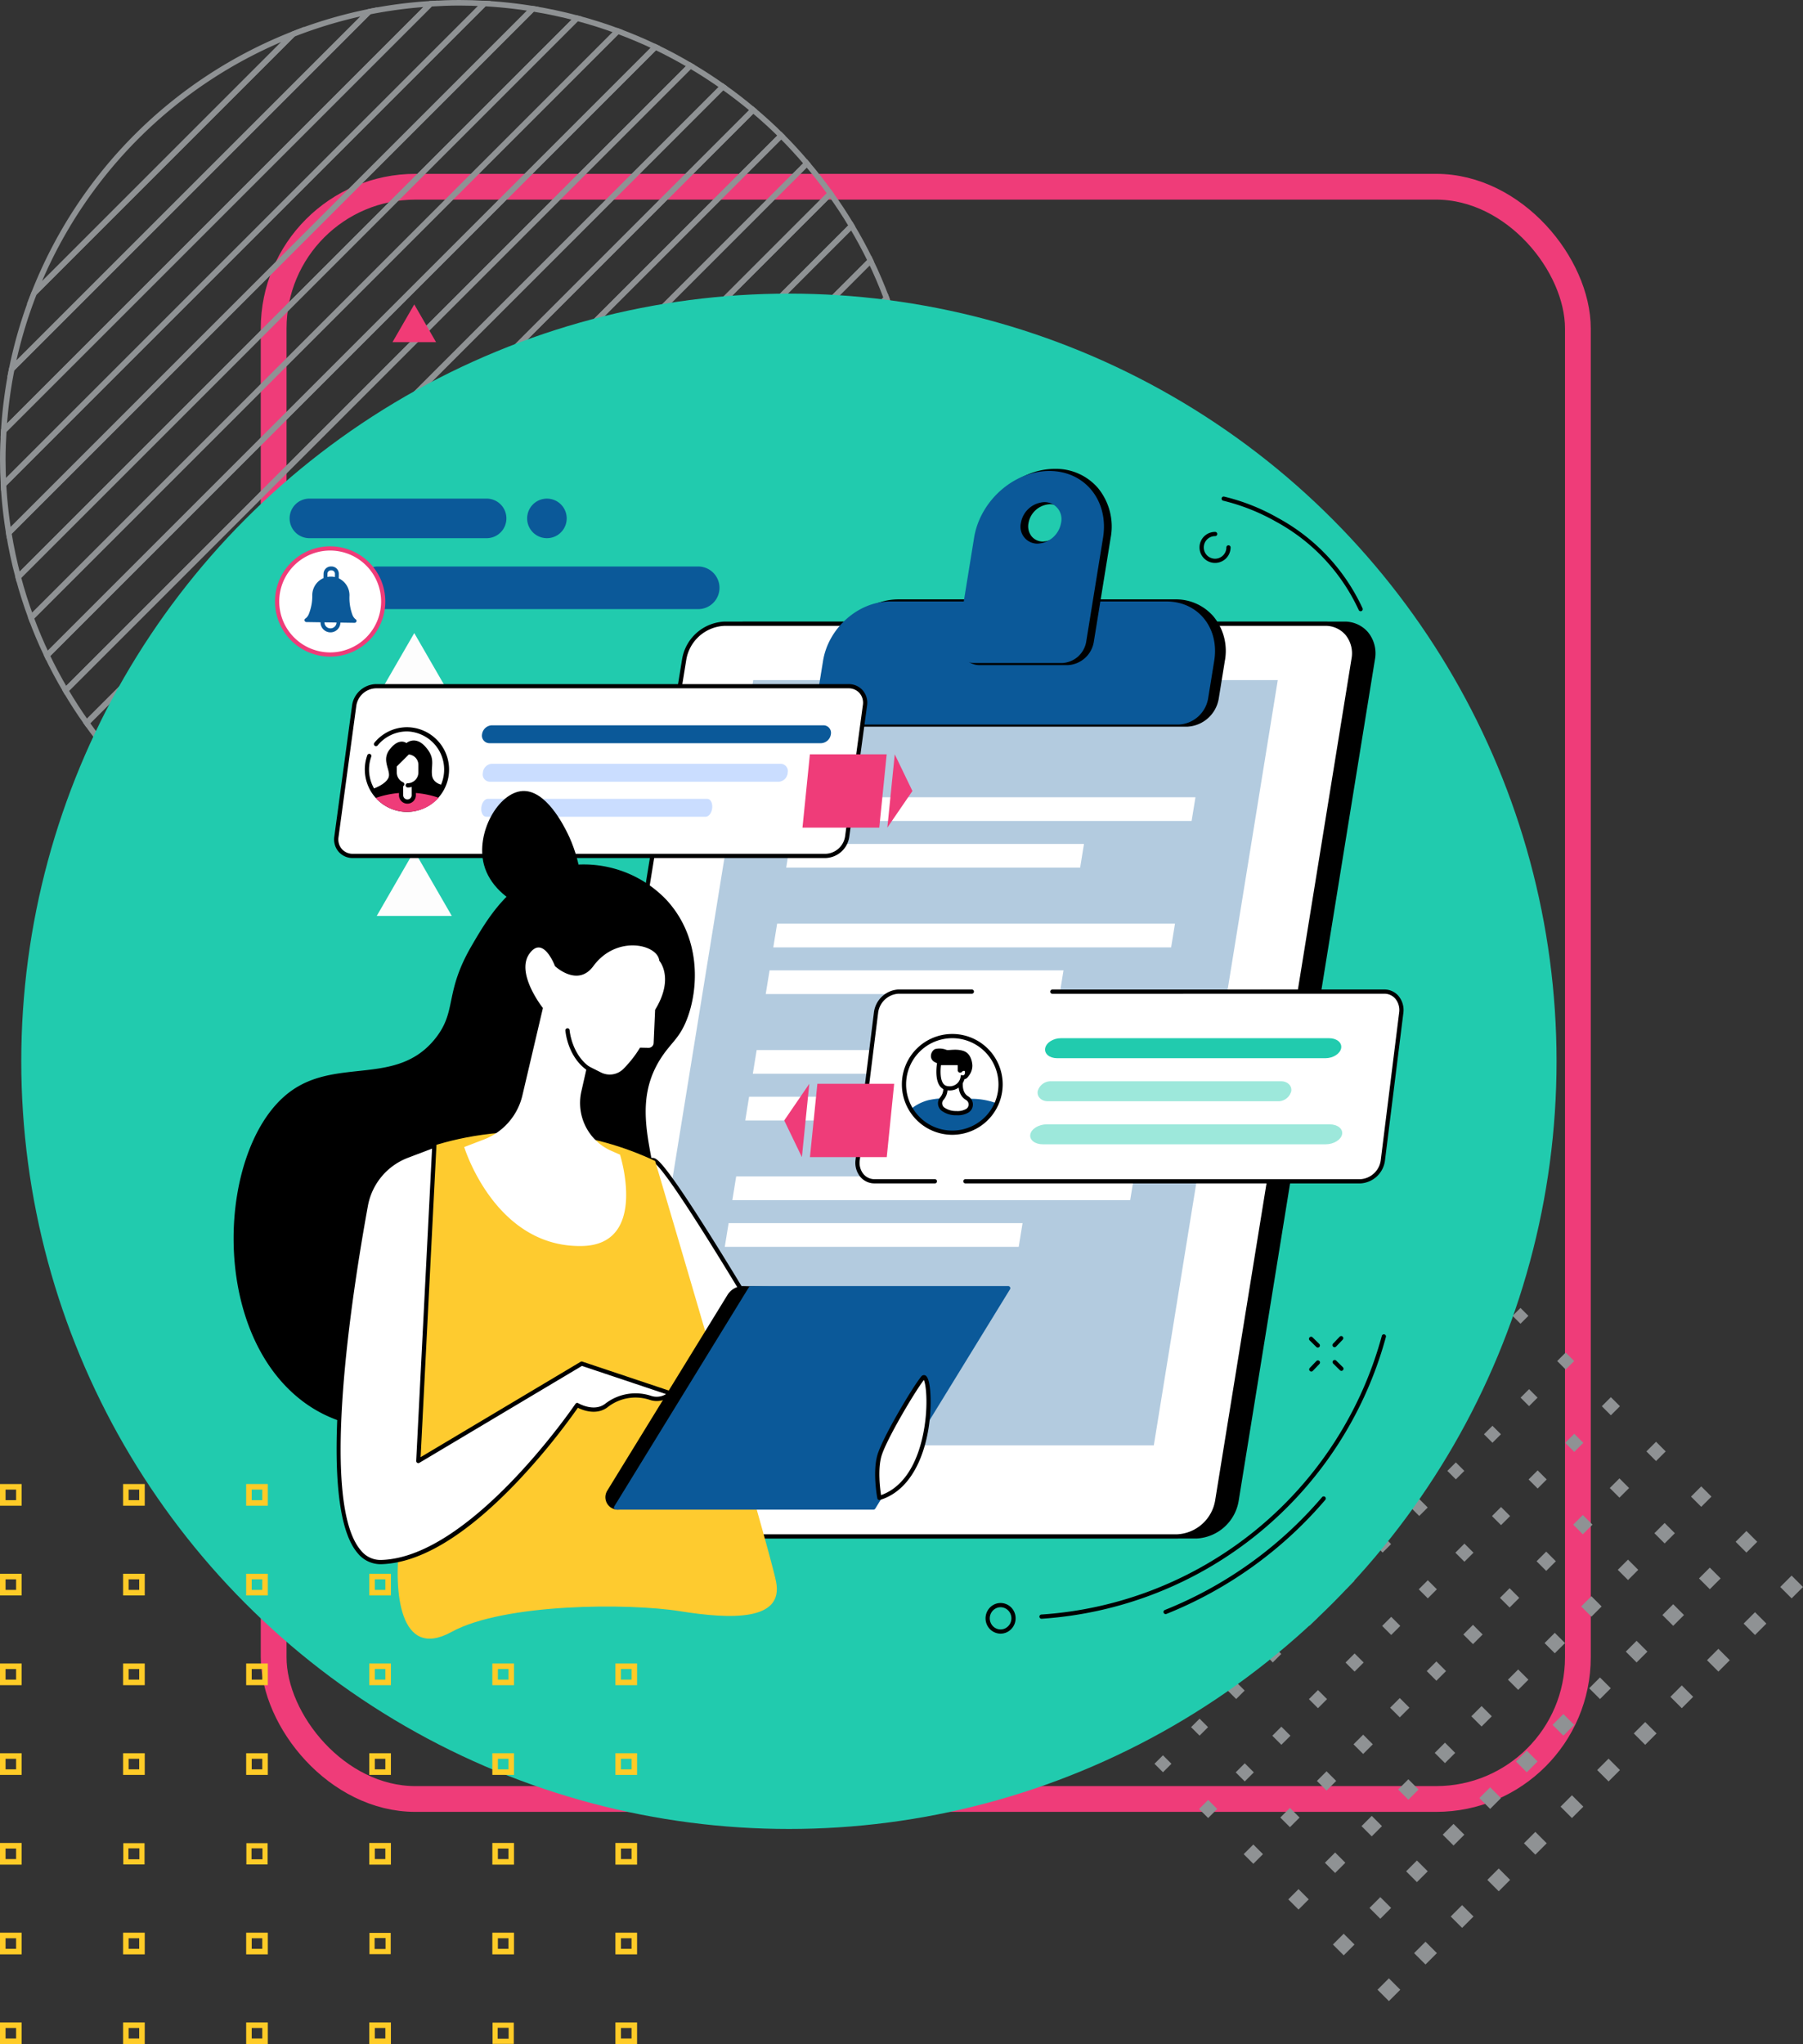 <svg xmlns="http://www.w3.org/2000/svg" width="349.825" height="396.578" viewBox="0 0 349.825 396.578">
  <rect x="0" y="0" width="349.825" height="396.578" fill="#333333" stroke="none"/>
  <g id="Grupo_897741" data-name="Grupo 897741" transform="translate(-1045.33 -3825.42)">
    <g id="Grupo_897676" data-name="Grupo 897676">
      <g id="Grupo_897631" data-name="Grupo 897631" transform="translate(44.869 -3199.041)">
        <g id="Grupo_140420" data-name="Grupo 140420" transform="translate(1001 7025)">
          <g id="Rectángulo_293060" data-name="Rectángulo 293060" transform="translate(50.055 33.192)" fill="none" stroke="#ef3c79" stroke-width="5">
            <rect width="258.052" height="317.794" rx="30" stroke="none"/>
            <rect x="2.5" y="2.5" width="253.052" height="312.794" rx="27.5" fill="none"/>
          </g>
          <g id="Grupo_873686" data-name="Grupo 873686" transform="translate(0 0)">
            <path id="Trazado_1" data-name="Trazado 1" d="M56-75.2-45.679,26.481q.706,4.361,1.827,8.572L64.573-73.372Q60.365-74.491,56-75.2Z" transform="translate(46.837 76.357)" fill="none" stroke="#8f9294" stroke-miterlimit="10" stroke-width="1.078"/>
            <path id="Trazado_2" data-name="Trazado 2" d="M65.23-72.715-43.195,35.71q1.071,4.028,2.5,7.9L73.132-70.217Q69.264-71.647,65.23-72.715Z" transform="translate(46.18 75.7)" fill="none" stroke="#8f9294" stroke-miterlimit="10" stroke-width="1.078"/>
            <path id="Trazado_3" data-name="Trazado 3" d="M105.817-48.491-18.971,76.3c1.581,1.879,3.231,3.7,4.962,5.438L111.255-43.529C109.515-45.259,107.7-46.91,105.817-48.491Z" transform="translate(39.773 69.293)" fill="none" stroke="#8f9294" stroke-miterlimit="10" stroke-width="1.078"/>
            <path id="Trazado_4" data-name="Trazado 4" d="M98.317-54.647-25.128,68.8q2.147,3.03,4.529,5.871L104.189-50.119Q101.354-52.506,98.317-54.647Z" transform="translate(41.401 70.921)" fill="none" stroke="#8f9294" stroke-miterlimit="10" stroke-width="1.078"/>
            <path id="Trazado_5" data-name="Trazado 5" d="M82.452-65.12-35.6,52.932c1.105,2.321,2.32,4.579,3.616,6.784L89.235-61.5C87.031-62.8,84.773-64.015,82.452-65.12Z" transform="translate(44.171 73.691)" fill="none" stroke="#8f9294" stroke-miterlimit="10" stroke-width="1.078"/>
            <path id="Trazado_6" data-name="Trazado 6" d="M90.535-60.2-30.684,61.016q1.911,3.249,4.087,6.313L96.848-56.116Q93.784-58.289,90.535-60.2Z" transform="translate(42.871 72.391)" fill="none" stroke="#8f9294" stroke-miterlimit="10" stroke-width="1.078"/>
            <path id="Trazado_7" data-name="Trazado 7" d="M74.03-69.319-39.8,44.51q1.382,3.739,3.088,7.311L81.341-66.231Q77.77-67.931,74.03-69.319Z" transform="translate(45.282 74.802)" fill="none" stroke="#8f9294" stroke-miterlimit="10" stroke-width="1.078"/>
            <path id="Trazado_8" data-name="Trazado 8" d="M-38.97-18.277,11.242-68.489A88.825,88.825,0,0,0-38.97-18.277Z" transform="translate(45.062 74.582)" fill="none" stroke="#8f9294" stroke-miterlimit="10" stroke-width="1.078"/>
            <path id="Trazado_9" data-name="Trazado 9" d="M9.678-70.054-40.534-19.842a87.8,87.8,0,0,0-4.351,14.75L24.429-74.4A87.835,87.835,0,0,0,9.678-70.054Z" transform="translate(46.627 76.147)" fill="none" stroke="#8f9294" stroke-miterlimit="10" stroke-width="1.078"/>
            <path id="Trazado_10" data-name="Trazado 10" d="M46.253-76.583-47.064,16.734a88.805,88.805,0,0,0,1.019,9.382L55.635-75.565A88.827,88.827,0,0,0,46.253-76.583Z" transform="translate(47.203 76.723)" fill="none" stroke="#8f9294" stroke-miterlimit="10" stroke-width="1.078"/>
            <path id="Trazado_11" data-name="Trazado 11" d="M41.328-76.773c-1.875,0-3.731.078-5.578.193L-47.06,6.231c-.115,1.846-.193,3.7-.193,5.578,0,1.636.051,3.26.139,4.874L46.2-76.633C44.589-76.721,42.965-76.773,41.328-76.773Z" transform="translate(47.253 76.773)" fill="none" stroke="#8f9294" stroke-miterlimit="10" stroke-width="1.078"/>
            <path id="Trazado_12" data-name="Trazado 12" d="M23.872-74.962-45.442-5.648A88.618,88.618,0,0,0-46.991,6.3l82.81-82.811A88.738,88.738,0,0,0,23.872-74.962Z" transform="translate(47.184 76.704)" fill="none" stroke="#8f9294" stroke-miterlimit="10" stroke-width="1.078"/>
            <path id="Trazado_13" data-name="Trazado 13" d="M155.139,23.422l-102.2,102.2a88.661,88.661,0,0,0,9.321,1.078l93.955-93.954A88.617,88.617,0,0,0,155.139,23.422Z" transform="translate(20.754 50.274)" fill="none" stroke="#8f9294" stroke-miterlimit="10" stroke-width="1.078"/>
            <path id="Trazado_14" data-name="Trazado 14" d="M159.761,41.66c0-1.871-.078-3.723-.192-5.565L65.614,130.049c1.842.115,3.695.192,5.565.192,1.6,0,3.193-.048,4.774-.132l83.676-83.675C159.713,44.853,159.761,43.262,159.761,41.66Z" transform="translate(17.402 46.922)" fill="none" stroke="#8f9294" stroke-miterlimit="10" stroke-width="1.078"/>
            <path id="Trazado_15" data-name="Trazado 15" d="M163.347,50.152,79.671,133.827a88.625,88.625,0,0,0,11.848-1.448L161.9,62A88.757,88.757,0,0,0,163.347,50.152Z" transform="translate(13.685 43.204)" fill="none" stroke="#8f9294" stroke-miterlimit="10" stroke-width="1.078"/>
            <path id="Trazado_16" data-name="Trazado 16" d="M166.159,66.26l-70.38,70.379a87.869,87.869,0,0,0,14.429-4.029L162.13,80.689A88.032,88.032,0,0,0,166.159,66.26Z" transform="translate(9.424 38.944)" fill="none" stroke="#8f9294" stroke-miterlimit="10" stroke-width="1.078"/>
            <path id="Trazado_17" data-name="Trazado 17" d="M167.318,85.877,115.4,137.8A88.832,88.832,0,0,0,167.318,85.877Z" transform="translate(4.236 33.756)" fill="none" stroke="#8f9294" stroke-miterlimit="10" stroke-width="1.078"/>
            <path id="Trazado_18" data-name="Trazado 18" d="M150.2,11.837,41.357,120.677q4.183,1.143,8.52,1.879l102.2-102.2Q151.342,16.022,150.2,11.837Z" transform="translate(23.818 53.338)" fill="none" stroke="#8f9294" stroke-miterlimit="10" stroke-width="1.078"/>
            <path id="Trazado_19" data-name="Trazado 19" d="M126.636-26.455,3.065,97.116c2.032,1.458,4.12,2.839,6.275,4.124L130.76-20.18C129.475-22.335,128.094-24.423,126.636-26.455Z" transform="translate(33.945 63.465)" fill="none" stroke="#8f9294" stroke-miterlimit="10" stroke-width="1.078"/>
            <path id="Trazado_20" data-name="Trazado 20" d="M119.973-34.388-4.869,90.454q2.819,2.4,5.836,4.564L124.538-28.553Q122.374-31.567,119.973-34.388Z" transform="translate(36.043 65.563)" fill="none" stroke="#8f9294" stroke-miterlimit="10" stroke-width="1.078"/>
            <path id="Trazado_21" data-name="Trazado 21" d="M144.828,1.157,30.676,115.308q3.846,1.452,7.856,2.544L147.371,9.012Q146.277,5.006,144.828,1.157Z" transform="translate(26.643 56.162)" fill="none" stroke="#8f9294" stroke-miterlimit="10" stroke-width="1.078"/>
            <path id="Trazado_22" data-name="Trazado 22" d="M113.039-41.745-12.225,83.519c1.729,1.74,3.542,3.4,5.411,4.989L118.027-36.334C116.435-38.2,114.779-40.015,113.039-41.745Z" transform="translate(37.989 67.509)" fill="none" stroke="#8f9294" stroke-miterlimit="10" stroke-width="1.078"/>
            <path id="Trazado_23" data-name="Trazado 23" d="M139.093-8.746,20.773,109.573c2.369,1.147,4.8,2.179,7.284,3.116L142.209-1.462C141.272-3.944,140.24-6.378,139.093-8.746Z" transform="translate(29.262 58.781)" fill="none" stroke="#8f9294" stroke-miterlimit="10" stroke-width="1.078"/>
            <path id="Trazado_24" data-name="Trazado 24" d="M133.016-17.923,11.6,103.5c2.192,1.308,4.44,2.532,6.749,3.65L136.666-11.173C135.548-13.483,134.323-15.73,133.016-17.923Z" transform="translate(31.689 61.209)" fill="none" stroke="#8f9294" stroke-miterlimit="10" stroke-width="1.078"/>
          </g>
          <g id="Grupo_873687" data-name="Grupo 873687" transform="translate(171.527 209.944)">
            <g id="Grupo_68" data-name="Grupo 68" transform="translate(78.137 0)">
              <g id="Grupo_67" data-name="Grupo 67" transform="translate(0)">
                <rect id="Rectángulo_193" data-name="Rectángulo 193" width="3.125" height="3.125" transform="translate(95.203 97.412) rotate(-44.999)" fill="#8f9294"/>
                <rect id="Rectángulo_194" data-name="Rectángulo 194" width="2.965" height="2.965" transform="translate(86.548 88.645) rotate(-45)" fill="#8f9294"/>
                <rect id="Rectángulo_195" data-name="Rectángulo 195" width="2.806" height="2.806" transform="translate(77.893 79.878) rotate(-45)" fill="#8f9294"/>
                <rect id="Rectángulo_196" data-name="Rectángulo 196" width="2.647" height="2.647" transform="matrix(0.707, -0.707, 0.707, 0.707, 69.238, 71.11)" fill="#8f9294"/>
                <rect id="Rectángulo_197" data-name="Rectángulo 197" width="2.488" height="2.488" transform="translate(60.584 62.343) rotate(-45)" fill="#8f9294"/>
                <rect id="Rectángulo_198" data-name="Rectángulo 198" width="2.329" height="2.329" transform="matrix(0.707, -0.707, 0.707, 0.707, 51.929, 53.576)" fill="#8f9294"/>
                <rect id="Rectángulo_199" data-name="Rectángulo 199" width="2.17" height="2.17" transform="translate(43.274 44.808) rotate(-45)" fill="#8f9294"/>
                <rect id="Rectángulo_200" data-name="Rectángulo 200" width="2.011" height="2.011" transform="translate(34.619 36.041) rotate(-45.001)" fill="#8f9294"/>
                <rect id="Rectángulo_201" data-name="Rectángulo 201" width="1.852" height="1.852" transform="translate(25.964 27.274) rotate(-45)" fill="#8f9294"/>
                <rect id="Rectángulo_202" data-name="Rectángulo 202" width="1.693" height="1.693" transform="matrix(0.707, -0.707, 0.707, 0.707, 17.31, 18.507)" fill="#8f9294"/>
                <rect id="Rectángulo_203" data-name="Rectángulo 203" width="1.534" height="1.534" transform="translate(8.655 9.739) rotate(-45)" fill="#8f9294"/>
                <rect id="Rectángulo_204" data-name="Rectángulo 204" width="1.375" height="1.375" transform="matrix(0.707, -0.707, 0.707, 0.707, 0, 0.972)" fill="#8f9294"/>
              </g>
            </g>
            <g id="Grupo_70" data-name="Grupo 70" transform="translate(71.034 7.103)">
              <g id="Grupo_69" data-name="Grupo 69" transform="translate(0 0)">
                <rect id="Rectángulo_205" data-name="Rectángulo 205" width="3.125" height="3.125" transform="translate(95.203 97.412) rotate(-44.999)" fill="#8f9294"/>
                <rect id="Rectángulo_206" data-name="Rectángulo 206" width="2.965" height="2.965" transform="translate(86.548 88.645) rotate(-45)" fill="#8f9294"/>
                <rect id="Rectángulo_207" data-name="Rectángulo 207" width="2.806" height="2.806" transform="translate(77.893 79.878) rotate(-44.999)" fill="#8f9294"/>
                <rect id="Rectángulo_208" data-name="Rectángulo 208" width="2.647" height="2.647" transform="translate(69.238 71.11) rotate(-45)" fill="#8f9294"/>
                <rect id="Rectángulo_209" data-name="Rectángulo 209" width="2.488" height="2.488" transform="translate(60.584 62.343) rotate(-45)" fill="#8f9294"/>
                <rect id="Rectángulo_210" data-name="Rectángulo 210" width="2.329" height="2.329" transform="translate(51.929 53.576) rotate(-45)" fill="#8f9294"/>
                <rect id="Rectángulo_211" data-name="Rectángulo 211" width="2.17" height="2.17" transform="translate(43.274 44.808) rotate(-45)" fill="#8f9294"/>
                <rect id="Rectángulo_212" data-name="Rectángulo 212" width="2.011" height="2.011" transform="translate(34.619 36.041) rotate(-45)" fill="#8f9294"/>
                <rect id="Rectángulo_213" data-name="Rectángulo 213" width="1.852" height="1.852" transform="translate(25.964 27.274) rotate(-45)" fill="#8f9294"/>
                <rect id="Rectángulo_214" data-name="Rectángulo 214" width="1.693" height="1.693" transform="translate(17.31 18.507) rotate(-45)" fill="#8f9294"/>
                <rect id="Rectángulo_215" data-name="Rectángulo 215" width="1.534" height="1.534" transform="translate(8.655 9.739) rotate(-45)" fill="#8f9294"/>
                <rect id="Rectángulo_216" data-name="Rectángulo 216" width="1.375" height="1.375" transform="matrix(0.707, -0.707, 0.707, 0.707, 0, 0.972)" fill="#8f9294"/>
              </g>
            </g>
            <g id="Grupo_72" data-name="Grupo 72" transform="translate(63.93 14.207)">
              <g id="Grupo_71" data-name="Grupo 71" transform="translate(0 0)">
                <rect id="Rectángulo_217" data-name="Rectángulo 217" width="3.125" height="3.125" transform="translate(95.203 97.412) rotate(-44.999)" fill="#8f9294"/>
                <rect id="Rectángulo_218" data-name="Rectángulo 218" width="2.966" height="2.966" transform="translate(86.548 88.645) rotate(-44.999)" fill="#8f9294"/>
                <rect id="Rectángulo_219" data-name="Rectángulo 219" width="2.806" height="2.806" transform="translate(77.893 79.878) rotate(-44.999)" fill="#8f9294"/>
                <rect id="Rectángulo_220" data-name="Rectángulo 220" width="2.647" height="2.647" transform="matrix(0.707, -0.707, 0.707, 0.707, 69.238, 71.11)" fill="#8f9294"/>
                <rect id="Rectángulo_221" data-name="Rectángulo 221" width="2.488" height="2.488" transform="translate(60.584 62.343) rotate(-44.999)" fill="#8f9294"/>
                <rect id="Rectángulo_222" data-name="Rectángulo 222" width="2.329" height="2.329" transform="matrix(0.707, -0.707, 0.707, 0.707, 51.929, 53.576)" fill="#8f9294"/>
                <rect id="Rectángulo_223" data-name="Rectángulo 223" width="2.17" height="2.17" transform="matrix(0.707, -0.707, 0.707, 0.707, 43.274, 44.808)" fill="#8f9294"/>
                <rect id="Rectángulo_224" data-name="Rectángulo 224" width="2.011" height="2.011" transform="translate(34.619 36.041) rotate(-44.999)" fill="#8f9294"/>
                <rect id="Rectángulo_225" data-name="Rectángulo 225" width="1.852" height="1.852" transform="translate(25.964 27.274) rotate(-45)" fill="#8f9294"/>
                <rect id="Rectángulo_226" data-name="Rectángulo 226" width="1.693" height="1.693" transform="translate(17.31 18.507) rotate(-44.998)" fill="#8f9294"/>
                <rect id="Rectángulo_227" data-name="Rectángulo 227" width="1.534" height="1.534" transform="translate(8.655 9.739) rotate(-45)" fill="#8f9294"/>
                <rect id="Rectángulo_228" data-name="Rectángulo 228" width="1.375" height="1.375" transform="matrix(0.707, -0.707, 0.707, 0.707, 0, 0.972)" fill="#8f9294"/>
              </g>
            </g>
            <g id="Grupo_74" data-name="Grupo 74" transform="translate(56.827 21.31)">
              <g id="Grupo_73" data-name="Grupo 73" transform="translate(0 0)">
                <rect id="Rectángulo_229" data-name="Rectángulo 229" width="3.125" height="3.125" transform="translate(95.203 97.412) rotate(-45.001)" fill="#8f9294"/>
                <rect id="Rectángulo_230" data-name="Rectángulo 230" width="2.966" height="2.966" transform="translate(86.548 88.645) rotate(-45.001)" fill="#8f9294"/>
                <rect id="Rectángulo_231" data-name="Rectángulo 231" width="2.806" height="2.806" transform="translate(77.893 79.878) rotate(-45)" fill="#8f9294"/>
                <rect id="Rectángulo_232" data-name="Rectángulo 232" width="2.647" height="2.647" transform="matrix(0.707, -0.707, 0.707, 0.707, 69.238, 71.11)" fill="#8f9294"/>
                <rect id="Rectángulo_233" data-name="Rectángulo 233" width="2.488" height="2.488" transform="translate(60.584 62.343) rotate(-45)" fill="#8f9294"/>
                <rect id="Rectángulo_234" data-name="Rectángulo 234" width="2.329" height="2.329" transform="matrix(0.707, -0.707, 0.707, 0.707, 51.929, 53.576)" fill="#8f9294"/>
                <rect id="Rectángulo_235" data-name="Rectángulo 235" width="2.17" height="2.17" transform="translate(43.274 44.808) rotate(-45)" fill="#8f9294"/>
                <rect id="Rectángulo_236" data-name="Rectángulo 236" width="2.011" height="2.011" transform="translate(34.619 36.041) rotate(-45.001)" fill="#8f9294"/>
                <rect id="Rectángulo_237" data-name="Rectángulo 237" width="1.852" height="1.852" transform="translate(25.964 27.274) rotate(-45)" fill="#8f9294"/>
                <rect id="Rectángulo_238" data-name="Rectángulo 238" width="1.693" height="1.693" transform="translate(17.31 18.507) rotate(-45)" fill="#8f9294"/>
                <rect id="Rectángulo_239" data-name="Rectángulo 239" width="1.534" height="1.534" transform="translate(8.655 9.739) rotate(-45)" fill="#8f9294"/>
                <rect id="Rectángulo_240" data-name="Rectángulo 240" width="1.375" height="1.375" transform="translate(0 0.972) rotate(-44.998)" fill="#8f9294"/>
              </g>
            </g>
            <g id="Grupo_76" data-name="Grupo 76" transform="translate(49.724 28.414)">
              <g id="Grupo_75" data-name="Grupo 75" transform="translate(0 0)">
                <rect id="Rectángulo_241" data-name="Rectángulo 241" width="3.125" height="3.125" transform="translate(95.203 97.412) rotate(-45.001)" fill="#8f9294"/>
                <rect id="Rectángulo_242" data-name="Rectángulo 242" width="2.965" height="2.965" transform="translate(86.548 88.645) rotate(-45.001)" fill="#8f9294"/>
                <rect id="Rectángulo_243" data-name="Rectángulo 243" width="2.806" height="2.806" transform="translate(77.893 79.878) rotate(-45)" fill="#8f9294"/>
                <rect id="Rectángulo_244" data-name="Rectángulo 244" width="2.647" height="2.647" transform="matrix(0.707, -0.707, 0.707, 0.707, 69.238, 71.11)" fill="#8f9294"/>
                <rect id="Rectángulo_245" data-name="Rectángulo 245" width="2.488" height="2.488" transform="translate(60.584 62.343) rotate(-45)" fill="#8f9294"/>
                <rect id="Rectángulo_246" data-name="Rectángulo 246" width="2.329" height="2.329" transform="translate(51.929 53.576) rotate(-45.001)" fill="#8f9294"/>
                <rect id="Rectángulo_247" data-name="Rectángulo 247" width="2.17" height="2.17" transform="translate(43.274 44.808) rotate(-45)" fill="#8f9294"/>
                <rect id="Rectángulo_248" data-name="Rectángulo 248" width="2.011" height="2.011" transform="translate(34.619 36.041) rotate(-45.001)" fill="#8f9294"/>
                <rect id="Rectángulo_249" data-name="Rectángulo 249" width="1.852" height="1.852" transform="translate(25.964 27.274) rotate(-45)" fill="#8f9294"/>
                <rect id="Rectángulo_250" data-name="Rectángulo 250" width="1.693" height="1.693" transform="matrix(0.707, -0.707, 0.707, 0.707, 17.31, 18.507)" fill="#8f9294"/>
                <rect id="Rectángulo_251" data-name="Rectángulo 251" width="1.534" height="1.534" transform="translate(8.655 9.739) rotate(-45)" fill="#8f9294"/>
                <rect id="Rectángulo_252" data-name="Rectángulo 252" width="1.375" height="1.375" transform="matrix(0.707, -0.707, 0.707, 0.707, 0, 0.972)" fill="#8f9294"/>
              </g>
            </g>
            <g id="Grupo_78" data-name="Grupo 78" transform="translate(42.62 35.517)">
              <g id="Grupo_77" data-name="Grupo 77" transform="translate(0 0)">
                <rect id="Rectángulo_253" data-name="Rectángulo 253" width="3.125" height="3.125" transform="translate(95.203 97.412) rotate(-45)" fill="#8f9294"/>
                <rect id="Rectángulo_254" data-name="Rectángulo 254" width="2.965" height="2.965" transform="translate(86.548 88.645) rotate(-45)" fill="#8f9294"/>
                <rect id="Rectángulo_255" data-name="Rectángulo 255" width="2.806" height="2.806" transform="translate(77.893 79.878) rotate(-45.001)" fill="#8f9294"/>
                <rect id="Rectángulo_256" data-name="Rectángulo 256" width="2.647" height="2.647" transform="matrix(0.707, -0.707, 0.707, 0.707, 69.238, 71.11)" fill="#8f9294"/>
                <rect id="Rectángulo_257" data-name="Rectángulo 257" width="2.488" height="2.488" transform="matrix(0.707, -0.707, 0.707, 0.707, 60.584, 62.343)" fill="#8f9294"/>
                <rect id="Rectángulo_258" data-name="Rectángulo 258" width="2.329" height="2.329" transform="matrix(0.707, -0.707, 0.707, 0.707, 51.929, 53.576)" fill="#8f9294"/>
                <rect id="Rectángulo_259" data-name="Rectángulo 259" width="2.17" height="2.17" transform="translate(43.274 44.808) rotate(-45)" fill="#8f9294"/>
                <rect id="Rectángulo_260" data-name="Rectángulo 260" width="2.011" height="2.011" transform="translate(34.619 36.041) rotate(-45.001)" fill="#8f9294"/>
                <rect id="Rectángulo_261" data-name="Rectángulo 261" width="1.852" height="1.852" transform="translate(25.964 27.274) rotate(-45)" fill="#8f9294"/>
                <rect id="Rectángulo_262" data-name="Rectángulo 262" width="1.693" height="1.693" transform="matrix(0.707, -0.707, 0.707, 0.707, 17.31, 18.507)" fill="#8f9294"/>
                <rect id="Rectángulo_263" data-name="Rectángulo 263" width="1.534" height="1.534" transform="translate(8.655 9.739) rotate(-45)" fill="#8f9294"/>
                <rect id="Rectángulo_264" data-name="Rectángulo 264" width="1.375" height="1.375" transform="matrix(0.707, -0.707, 0.707, 0.707, 0, 0.972)" fill="#8f9294"/>
              </g>
            </g>
            <g id="Grupo_80" data-name="Grupo 80" transform="translate(35.517 42.62)">
              <g id="Grupo_79" data-name="Grupo 79" transform="translate(0 0)">
                <rect id="Rectángulo_265" data-name="Rectángulo 265" width="3.125" height="3.125" transform="translate(95.203 97.412) rotate(-44.999)" fill="#8f9294"/>
                <rect id="Rectángulo_266" data-name="Rectángulo 266" width="2.965" height="2.965" transform="translate(86.548 88.645) rotate(-45)" fill="#8f9294"/>
                <rect id="Rectángulo_267" data-name="Rectángulo 267" width="2.806" height="2.806" transform="translate(77.893 79.878) rotate(-44.999)" fill="#8f9294"/>
                <rect id="Rectángulo_268" data-name="Rectángulo 268" width="2.647" height="2.647" transform="translate(69.238 71.11) rotate(-45)" fill="#8f9294"/>
                <rect id="Rectángulo_269" data-name="Rectángulo 269" width="2.488" height="2.488" transform="translate(60.584 62.343) rotate(-44.999)" fill="#8f9294"/>
                <rect id="Rectángulo_270" data-name="Rectángulo 270" width="2.329" height="2.329" transform="matrix(0.707, -0.707, 0.707, 0.707, 51.929, 53.576)" fill="#8f9294"/>
                <rect id="Rectángulo_271" data-name="Rectángulo 271" width="2.17" height="2.17" transform="matrix(0.707, -0.707, 0.707, 0.707, 43.274, 44.808)" fill="#8f9294"/>
                <rect id="Rectángulo_272" data-name="Rectángulo 272" width="2.011" height="2.011" transform="translate(34.619 36.041) rotate(-45.001)" fill="#8f9294"/>
                <rect id="Rectángulo_273" data-name="Rectángulo 273" width="1.852" height="1.852" transform="translate(25.964 27.274) rotate(-45)" fill="#8f9294"/>
                <rect id="Rectángulo_274" data-name="Rectángulo 274" width="1.693" height="1.693" transform="translate(17.31 18.507) rotate(-45.002)" fill="#8f9294"/>
                <rect id="Rectángulo_275" data-name="Rectángulo 275" width="1.534" height="1.534" transform="translate(8.655 9.739) rotate(-45)" fill="#8f9294"/>
                <rect id="Rectángulo_276" data-name="Rectángulo 276" width="1.375" height="1.375" transform="matrix(0.707, -0.707, 0.707, 0.707, 0, 0.972)" fill="#8f9294"/>
              </g>
            </g>
            <g id="Grupo_82" data-name="Grupo 82" transform="translate(28.414 49.724)">
              <g id="Grupo_81" data-name="Grupo 81" transform="translate(0 0)">
                <rect id="Rectángulo_277" data-name="Rectángulo 277" width="3.125" height="3.125" transform="translate(95.203 97.412) rotate(-44.999)" fill="#8f9294"/>
                <rect id="Rectángulo_278" data-name="Rectángulo 278" width="2.965" height="2.965" transform="translate(86.548 88.645) rotate(-45)" fill="#8f9294"/>
                <rect id="Rectángulo_279" data-name="Rectángulo 279" width="2.806" height="2.806" transform="translate(77.893 79.878) rotate(-44.999)" fill="#8f9294"/>
                <rect id="Rectángulo_280" data-name="Rectángulo 280" width="2.647" height="2.647" transform="translate(69.238 71.11) rotate(-45)" fill="#8f9294"/>
                <rect id="Rectángulo_281" data-name="Rectángulo 281" width="2.488" height="2.488" transform="translate(60.584 62.343) rotate(-44.999)" fill="#8f9294"/>
                <rect id="Rectángulo_282" data-name="Rectángulo 282" width="2.329" height="2.329" transform="translate(51.929 53.576) rotate(-45)" fill="#8f9294"/>
                <rect id="Rectángulo_283" data-name="Rectángulo 283" width="2.17" height="2.17" transform="matrix(0.707, -0.707, 0.707, 0.707, 43.274, 44.808)" fill="#8f9294"/>
                <rect id="Rectángulo_284" data-name="Rectángulo 284" width="2.011" height="2.011" transform="translate(34.619 36.041) rotate(-45)" fill="#8f9294"/>
                <rect id="Rectángulo_285" data-name="Rectángulo 285" width="1.852" height="1.852" transform="translate(25.964 27.274) rotate(-45)" fill="#8f9294"/>
                <rect id="Rectángulo_286" data-name="Rectángulo 286" width="1.693" height="1.693" transform="translate(17.31 18.507) rotate(-45)" fill="#8f9294"/>
                <rect id="Rectángulo_287" data-name="Rectángulo 287" width="1.534" height="1.534" transform="translate(8.655 9.739) rotate(-45)" fill="#8f9294"/>
                <rect id="Rectángulo_288" data-name="Rectángulo 288" width="1.375" height="1.375" transform="matrix(0.707, -0.707, 0.707, 0.707, 0, 0.972)" fill="#8f9294"/>
              </g>
            </g>
            <g id="Grupo_84" data-name="Grupo 84" transform="translate(21.31 56.827)">
              <g id="Grupo_83" data-name="Grupo 83" transform="translate(0 0)">
                <rect id="Rectángulo_289" data-name="Rectángulo 289" width="3.125" height="3.125" transform="translate(95.203 97.412) rotate(-44.999)" fill="#8f9294"/>
                <rect id="Rectángulo_290" data-name="Rectángulo 290" width="2.966" height="2.966" transform="translate(86.548 88.645) rotate(-44.999)" fill="#8f9294"/>
                <rect id="Rectángulo_291" data-name="Rectángulo 291" width="2.806" height="2.806" transform="translate(77.893 79.878) rotate(-44.999)" fill="#8f9294"/>
                <rect id="Rectángulo_292" data-name="Rectángulo 292" width="2.647" height="2.647" transform="matrix(0.707, -0.707, 0.707, 0.707, 69.238, 71.11)" fill="#8f9294"/>
                <rect id="Rectángulo_293" data-name="Rectángulo 293" width="2.488" height="2.488" transform="translate(60.584 62.343) rotate(-44.999)" fill="#8f9294"/>
                <rect id="Rectángulo_294" data-name="Rectángulo 294" width="2.329" height="2.329" transform="matrix(0.707, -0.707, 0.707, 0.707, 51.929, 53.576)" fill="#8f9294"/>
                <rect id="Rectángulo_295" data-name="Rectángulo 295" width="2.17" height="2.17" transform="matrix(0.707, -0.707, 0.707, 0.707, 43.274, 44.808)" fill="#8f9294"/>
                <rect id="Rectángulo_296" data-name="Rectángulo 296" width="2.011" height="2.011" transform="translate(34.619 36.041) rotate(-44.999)" fill="#8f9294"/>
                <rect id="Rectángulo_297" data-name="Rectángulo 297" width="1.852" height="1.852" transform="matrix(0.707, -0.707, 0.707, 0.707, 25.964, 27.274)" fill="#8f9294"/>
                <rect id="Rectángulo_298" data-name="Rectángulo 298" width="1.693" height="1.693" transform="translate(17.31 18.506) rotate(-44.998)" fill="#8f9294"/>
                <rect id="Rectángulo_299" data-name="Rectángulo 299" width="1.534" height="1.534" transform="translate(8.655 9.739) rotate(-44.998)" fill="#8f9294"/>
                <rect id="Rectángulo_300" data-name="Rectángulo 300" width="1.375" height="1.375" transform="translate(0 0.972) rotate(-44.998)" fill="#8f9294"/>
              </g>
            </g>
            <g id="Grupo_86" data-name="Grupo 86" transform="translate(14.207 63.93)">
              <g id="Grupo_85" data-name="Grupo 85" transform="translate(0 0)">
                <rect id="Rectángulo_301" data-name="Rectángulo 301" width="3.125" height="3.125" transform="matrix(0.707, -0.707, 0.707, 0.707, 95.203, 97.412)" fill="#8f9294"/>
                <rect id="Rectángulo_302" data-name="Rectángulo 302" width="2.966" height="2.966" transform="translate(86.548 88.645) rotate(-45.001)" fill="#8f9294"/>
                <rect id="Rectángulo_303" data-name="Rectángulo 303" width="2.806" height="2.806" transform="translate(77.893 79.878) rotate(-45.001)" fill="#8f9294"/>
                <rect id="Rectángulo_304" data-name="Rectángulo 304" width="2.647" height="2.647" transform="matrix(0.707, -0.707, 0.707, 0.707, 69.238, 71.11)" fill="#8f9294"/>
                <rect id="Rectángulo_305" data-name="Rectángulo 305" width="2.488" height="2.488" transform="translate(60.584 62.343) rotate(-45)" fill="#8f9294"/>
                <rect id="Rectángulo_306" data-name="Rectángulo 306" width="2.329" height="2.329" transform="translate(51.929 53.576) rotate(-45.001)" fill="#8f9294"/>
                <rect id="Rectángulo_307" data-name="Rectángulo 307" width="2.17" height="2.17" transform="translate(43.274 44.808) rotate(-45)" fill="#8f9294"/>
                <rect id="Rectángulo_308" data-name="Rectángulo 308" width="2.011" height="2.011" transform="translate(34.619 36.041) rotate(-45.001)" fill="#8f9294"/>
                <rect id="Rectángulo_309" data-name="Rectángulo 309" width="1.852" height="1.852" transform="translate(25.964 27.274) rotate(-45)" fill="#8f9294"/>
                <rect id="Rectángulo_310" data-name="Rectángulo 310" width="1.693" height="1.693" transform="translate(17.31 18.507) rotate(-45)" fill="#8f9294"/>
                <rect id="Rectángulo_311" data-name="Rectángulo 311" width="1.534" height="1.534" transform="translate(8.655 9.739) rotate(-45)" fill="#8f9294"/>
                <rect id="Rectángulo_312" data-name="Rectángulo 312" width="1.375" height="1.375" transform="translate(0 0.972) rotate(-45)" fill="#8f9294"/>
              </g>
            </g>
            <g id="Grupo_88" data-name="Grupo 88" transform="translate(7.103 71.034)">
              <g id="Grupo_87" data-name="Grupo 87" transform="translate(0 0)">
                <rect id="Rectángulo_313" data-name="Rectángulo 313" width="3.125" height="3.125" transform="translate(95.203 97.412) rotate(-45)" fill="#8f9294"/>
                <rect id="Rectángulo_314" data-name="Rectángulo 314" width="2.965" height="2.965" transform="translate(86.548 88.645) rotate(-45)" fill="#8f9294"/>
                <rect id="Rectángulo_315" data-name="Rectángulo 315" width="2.806" height="2.806" transform="translate(77.893 79.878) rotate(-45)" fill="#8f9294"/>
                <rect id="Rectángulo_316" data-name="Rectángulo 316" width="2.647" height="2.647" transform="matrix(0.707, -0.707, 0.707, 0.707, 69.238, 71.11)" fill="#8f9294"/>
                <rect id="Rectángulo_317" data-name="Rectángulo 317" width="2.488" height="2.488" transform="translate(60.584 62.343) rotate(-45.001)" fill="#8f9294"/>
                <rect id="Rectángulo_318" data-name="Rectángulo 318" width="2.329" height="2.329" transform="matrix(0.707, -0.707, 0.707, 0.707, 51.929, 53.576)" fill="#8f9294"/>
                <rect id="Rectángulo_319" data-name="Rectángulo 319" width="2.17" height="2.17" transform="translate(43.274 44.808) rotate(-45)" fill="#8f9294"/>
                <rect id="Rectángulo_320" data-name="Rectángulo 320" width="2.011" height="2.011" transform="translate(34.619 36.041) rotate(-45.001)" fill="#8f9294"/>
                <rect id="Rectángulo_321" data-name="Rectángulo 321" width="1.852" height="1.852" transform="translate(25.964 27.274) rotate(-45)" fill="#8f9294"/>
                <rect id="Rectángulo_322" data-name="Rectángulo 322" width="1.693" height="1.693" transform="matrix(0.707, -0.707, 0.707, 0.707, 17.31, 18.507)" fill="#8f9294"/>
                <rect id="Rectángulo_323" data-name="Rectángulo 323" width="1.534" height="1.534" transform="translate(8.655 9.739) rotate(-45)" fill="#8f9294"/>
                <rect id="Rectángulo_324" data-name="Rectángulo 324" width="1.375" height="1.375" transform="matrix(0.707, -0.707, 0.707, 0.707, 0, 0.972)" fill="#8f9294"/>
              </g>
            </g>
            <g id="Grupo_90" data-name="Grupo 90" transform="translate(0 78.137)">
              <g id="Grupo_89" data-name="Grupo 89" transform="translate(0 0)">
                <rect id="Rectángulo_325" data-name="Rectángulo 325" width="3.125" height="3.125" transform="translate(95.203 97.412) rotate(-45)" fill="#8f9294"/>
                <rect id="Rectángulo_326" data-name="Rectángulo 326" width="2.965" height="2.965" transform="translate(86.548 88.645) rotate(-45)" fill="#8f9294"/>
                <rect id="Rectángulo_327" data-name="Rectángulo 327" width="2.806" height="2.806" transform="translate(77.893 79.878) rotate(-45)" fill="#8f9294"/>
                <rect id="Rectángulo_328" data-name="Rectángulo 328" width="2.647" height="2.647" transform="translate(69.238 71.11) rotate(-45)" fill="#8f9294"/>
                <rect id="Rectángulo_329" data-name="Rectángulo 329" width="2.488" height="2.488" transform="translate(60.584 62.343) rotate(-45)" fill="#8f9294"/>
                <rect id="Rectángulo_330" data-name="Rectángulo 330" width="2.329" height="2.329" transform="translate(51.929 53.576) rotate(-45)" fill="#8f9294"/>
                <rect id="Rectángulo_331" data-name="Rectángulo 331" width="2.17" height="2.17" transform="matrix(0.707, -0.707, 0.707, 0.707, 43.274, 44.808)" fill="#8f9294"/>
                <rect id="Rectángulo_332" data-name="Rectángulo 332" width="2.011" height="2.011" transform="translate(34.619 36.041) rotate(-45.001)" fill="#8f9294"/>
                <rect id="Rectángulo_333" data-name="Rectángulo 333" width="1.852" height="1.852" transform="translate(25.964 27.274) rotate(-45.002)" fill="#8f9294"/>
                <rect id="Rectángulo_334" data-name="Rectángulo 334" width="1.693" height="1.693" transform="translate(17.31 18.507) rotate(-45.002)" fill="#8f9294"/>
                <rect id="Rectángulo_335" data-name="Rectángulo 335" width="1.534" height="1.534" transform="matrix(0.707, -0.707, 0.707, 0.707, 8.655, 9.739)" fill="#8f9294"/>
                <rect id="Rectángulo_336" data-name="Rectángulo 336" width="1.375" height="1.375" transform="matrix(0.707, -0.707, 0.707, 0.707, 0, 0.972)" fill="#8f9294"/>
              </g>
            </g>
          </g>
          <ellipse id="Elipse_4760" data-name="Elipse 4760" cx="148.94" cy="148.94" rx="148.94" ry="148.94" transform="translate(3.589 56.425)" fill="#21cbae"/>
          <g id="Grupo_873688" data-name="Grupo 873688" transform="translate(72.556 58.522)">
            <path id="Trazado_34" data-name="Trazado 34" d="M694.6,390.082,687.318,402.7h14.568Z" transform="translate(-687.318 -284.055)" fill="#fdfdfd"/>
            <path id="Trazado_35" data-name="Trazado 35" d="M694.6,361.354l-7.284,12.616h14.568Z" transform="translate(-687.318 -276.458)" fill="#fdfdfd"/>
            <path id="Trazado_36" data-name="Trazado 36" d="M694.6,332.626l-7.284,12.616h14.568Z" transform="translate(-687.318 -268.86)" fill="#fdfdfd"/>
            <path id="Trazado_37" data-name="Trazado 37" d="M695.7,245.931l-4.226,7.319h8.451Z" transform="translate(-688.417 -245.931)" fill="#f13b76"/>
          </g>
        </g>
        <g id="Grupo_140419" data-name="Grupo 140419" transform="translate(1001 7312.924)">
          <g id="Grupo_4" data-name="Grupo 4" transform="translate(0)">
            <rect id="Rectángulo_4" data-name="Rectángulo 4" width="3.125" height="3.125" fill="none" stroke="#fecb27" stroke-miterlimit="10" stroke-width="1.078"/>
            <rect id="Rectángulo_5" data-name="Rectángulo 5" width="3.125" height="3.125" transform="translate(23.881)" fill="none" stroke="#fecb27" stroke-miterlimit="10" stroke-width="1.078"/>
            <rect id="Rectángulo_6" data-name="Rectángulo 6" width="3.125" height="3.125" transform="translate(47.762)" fill="none" stroke="#fecb27" stroke-miterlimit="10" stroke-width="1.078"/>
            <rect id="Rectángulo_7" data-name="Rectángulo 7" width="3.125" height="3.125" transform="translate(71.643)" fill="none" stroke="#fecb27" stroke-miterlimit="10" stroke-width="1.078"/>
            <rect id="Rectángulo_8" data-name="Rectángulo 8" width="3.125" height="3.125" transform="translate(95.524)" fill="none" stroke="#fecb27" stroke-miterlimit="10" stroke-width="1.078"/>
            <rect id="Rectángulo_9" data-name="Rectángulo 9" width="3.125" height="3.125" transform="translate(119.405)" fill="none" stroke="#fecb27" stroke-miterlimit="10" stroke-width="1.078"/>
          </g>
          <g id="Grupo_5" data-name="Grupo 5" transform="translate(0 17.409)">
            <rect id="Rectángulo_10" data-name="Rectángulo 10" width="3.125" height="3.125" fill="none" stroke="#fecb27" stroke-miterlimit="10" stroke-width="1.078"/>
            <rect id="Rectángulo_11" data-name="Rectángulo 11" width="3.125" height="3.125" transform="translate(23.881)" fill="none" stroke="#fecb27" stroke-miterlimit="10" stroke-width="1.078"/>
            <rect id="Rectángulo_12" data-name="Rectángulo 12" width="3.125" height="3.125" transform="translate(47.762)" fill="none" stroke="#fecb27" stroke-miterlimit="10" stroke-width="1.078"/>
            <rect id="Rectángulo_13" data-name="Rectángulo 13" width="3.125" height="3.125" transform="translate(71.643)" fill="none" stroke="#fecb27" stroke-miterlimit="10" stroke-width="1.078"/>
            <rect id="Rectángulo_14" data-name="Rectángulo 14" width="3.125" height="3.125" transform="translate(95.524)" fill="none" stroke="#fecb27" stroke-miterlimit="10" stroke-width="1.078"/>
            <rect id="Rectángulo_15" data-name="Rectángulo 15" width="3.125" height="3.125" transform="translate(119.405)" fill="none" stroke="#fecb27" stroke-miterlimit="10" stroke-width="1.078"/>
          </g>
          <g id="Grupo_6" data-name="Grupo 6" transform="translate(0 34.817)">
            <rect id="Rectángulo_16" data-name="Rectángulo 16" width="3.125" height="3.125" fill="none" stroke="#fecb27" stroke-miterlimit="10" stroke-width="1.078"/>
            <rect id="Rectángulo_17" data-name="Rectángulo 17" width="3.125" height="3.125" transform="translate(23.881)" fill="none" stroke="#fecb27" stroke-miterlimit="10" stroke-width="1.078"/>
            <rect id="Rectángulo_18" data-name="Rectángulo 18" width="3.125" height="3.125" transform="translate(47.762)" fill="none" stroke="#fecb27" stroke-miterlimit="10" stroke-width="1.078"/>
            <rect id="Rectángulo_19" data-name="Rectángulo 19" width="3.125" height="3.125" transform="translate(71.643)" fill="none" stroke="#fecb27" stroke-miterlimit="10" stroke-width="1.078"/>
            <rect id="Rectángulo_20" data-name="Rectángulo 20" width="3.125" height="3.125" transform="translate(95.524)" fill="none" stroke="#fecb27" stroke-miterlimit="10" stroke-width="1.078"/>
            <rect id="Rectángulo_21" data-name="Rectángulo 21" width="3.125" height="3.125" transform="translate(119.405)" fill="none" stroke="#fecb27" stroke-miterlimit="10" stroke-width="1.078"/>
          </g>
          <g id="Grupo_7" data-name="Grupo 7" transform="translate(0 52.226)">
            <rect id="Rectángulo_22" data-name="Rectángulo 22" width="3.125" height="3.125" fill="none" stroke="#fecb27" stroke-miterlimit="10" stroke-width="1.078"/>
            <rect id="Rectángulo_23" data-name="Rectángulo 23" width="3.125" height="3.125" transform="translate(23.881)" fill="none" stroke="#fecb27" stroke-miterlimit="10" stroke-width="1.078"/>
            <rect id="Rectángulo_24" data-name="Rectángulo 24" width="3.125" height="3.125" transform="translate(47.762)" fill="none" stroke="#fecb27" stroke-miterlimit="10" stroke-width="1.078"/>
            <rect id="Rectángulo_25" data-name="Rectángulo 25" width="3.125" height="3.125" transform="translate(71.643)" fill="none" stroke="#fecb27" stroke-miterlimit="10" stroke-width="1.078"/>
            <rect id="Rectángulo_26" data-name="Rectángulo 26" width="3.125" height="3.125" transform="translate(95.524)" fill="none" stroke="#fecb27" stroke-miterlimit="10" stroke-width="1.078"/>
            <rect id="Rectángulo_27" data-name="Rectángulo 27" width="3.125" height="3.125" transform="translate(119.405)" fill="none" stroke="#fecb27" stroke-miterlimit="10" stroke-width="1.078"/>
          </g>
          <g id="Grupo_8" data-name="Grupo 8" transform="translate(0 69.635)">
            <rect id="Rectángulo_28" data-name="Rectángulo 28" width="3.125" height="3.125" fill="none" stroke="#fecb27" stroke-miterlimit="10" stroke-width="1.078"/>
            <rect id="Rectángulo_29" data-name="Rectángulo 29" width="3.125" height="3.125" transform="translate(23.881)" fill="none" stroke="#fecb27" stroke-width="1"/>
            <rect id="Rectángulo_30" data-name="Rectángulo 30" width="3.125" height="3.125" transform="translate(47.762)" fill="none" stroke="#fecb27" stroke-width="1"/>
            <rect id="Rectángulo_31" data-name="Rectángulo 31" width="3.125" height="3.125" transform="translate(71.643)" fill="none" stroke="#fecb27" stroke-miterlimit="10" stroke-width="1.078"/>
            <rect id="Rectángulo_32" data-name="Rectángulo 32" width="3.125" height="3.125" transform="translate(95.524)" fill="none" stroke="#fecb27" stroke-miterlimit="10" stroke-width="1.078"/>
            <rect id="Rectángulo_33" data-name="Rectángulo 33" width="3.125" height="3.125" transform="translate(119.405)" fill="none" stroke="#fecb27" stroke-miterlimit="10" stroke-width="1.078"/>
          </g>
          <g id="Grupo_9" data-name="Grupo 9" transform="translate(0 87.043)">
            <rect id="Rectángulo_34" data-name="Rectángulo 34" width="3.125" height="3.125" fill="none" stroke="#fecb27" stroke-miterlimit="10" stroke-width="1.078"/>
            <rect id="Rectángulo_35" data-name="Rectángulo 35" width="3.125" height="3.125" transform="translate(23.881)" fill="none" stroke="#fecb27" stroke-miterlimit="10" stroke-width="1.078"/>
            <rect id="Rectángulo_36" data-name="Rectángulo 36" width="3.125" height="3.125" transform="translate(47.762)" fill="none" stroke="#fecb27" stroke-miterlimit="10" stroke-width="1.078"/>
            <rect id="Rectángulo_37" data-name="Rectángulo 37" width="3.125" height="3.125" transform="translate(71.643)" fill="none" stroke="#fecb27" stroke-width="1"/>
            <rect id="Rectángulo_38" data-name="Rectángulo 38" width="3.125" height="3.125" transform="translate(95.524)" fill="none" stroke="#fecb27" stroke-miterlimit="10" stroke-width="1.078"/>
            <rect id="Rectángulo_39" data-name="Rectángulo 39" width="3.125" height="3.125" transform="translate(119.405)" fill="none" stroke="#fecb27" stroke-miterlimit="10" stroke-width="1.078"/>
          </g>
          <g id="Grupo_10" data-name="Grupo 10" transform="translate(0 104.452)">
            <rect id="Rectángulo_40" data-name="Rectángulo 40" width="3.125" height="3.125" fill="none" stroke="#fecb27" stroke-miterlimit="10" stroke-width="1.078"/>
            <rect id="Rectángulo_41" data-name="Rectángulo 41" width="3.125" height="3.125" transform="translate(23.881)" fill="none" stroke="#fecb27" stroke-miterlimit="10" stroke-width="1.078"/>
            <rect id="Rectángulo_42" data-name="Rectángulo 42" width="3.125" height="3.125" transform="translate(47.762)" fill="none" stroke="#fecb27" stroke-miterlimit="10" stroke-width="1.078"/>
            <rect id="Rectángulo_43" data-name="Rectángulo 43" width="3.125" height="3.125" transform="translate(71.643)" fill="none" stroke="#fecb27" stroke-miterlimit="10" stroke-width="1.078"/>
            <rect id="Rectángulo_44" data-name="Rectángulo 44" width="3.125" height="3.125" transform="translate(95.524)" fill="none" stroke="#fecb27" stroke-width="1"/>
            <rect id="Rectángulo_45" data-name="Rectángulo 45" width="3.125" height="3.125" transform="translate(119.405)" fill="none" stroke="#fecb27" stroke-miterlimit="10" stroke-width="1.078"/>
          </g>
        </g>
      </g>
      <g id="Vision_and_scope_document" data-name="Vision and scope document" transform="translate(-1941.851 3126.344)">
        <g id="Grupo_897644" data-name="Grupo 897644">
          <g id="Grupo_897632" data-name="Grupo 897632">
            <path id="Trazado_624651" data-name="Trazado 624651" d="M3248,820.086h-116.55a8.288,8.288,0,0,0-7.773,6.89l-26.453,163.291c-.616,3.8,1.865,6.89,5.541,6.89h116.55a8.286,8.286,0,0,0,7.773-6.89l26.453-163.291C3254.162,823.171,3251.681,820.086,3248,820.086Z"/>
            <path id="Trazado_624652" data-name="Trazado 624652" d="M3219.319,997.567h-116.55a5.915,5.915,0,0,1-4.6-2.048,6.454,6.454,0,0,1-1.348-5.317l26.453-163.291a8.72,8.72,0,0,1,8.178-7.234H3248a5.916,5.916,0,0,1,4.6,2.047,6.456,6.456,0,0,1,1.347,5.318L3227.5,990.333A8.72,8.72,0,0,1,3219.319,997.567ZM3131.455,820.5a7.874,7.874,0,0,0-7.37,6.546l-26.453,163.291a5.658,5.658,0,0,0,1.163,4.656,5.112,5.112,0,0,0,3.974,1.759h116.55a7.874,7.874,0,0,0,7.369-6.546l26.453-163.291a5.65,5.65,0,0,0-1.163-4.656A5.107,5.107,0,0,0,3248,820.5Z"/>
          </g>
          <g id="Grupo_897633" data-name="Grupo 897633">
            <path id="Trazado_624653" data-name="Trazado 624653" d="M3244.261,820.086h-116.55a8.287,8.287,0,0,0-7.773,6.89l-26.453,163.291c-.617,3.8,1.864,6.89,5.541,6.89h116.55a8.287,8.287,0,0,0,7.773-6.89L3249.8,826.976C3250.419,823.171,3247.938,820.086,3244.261,820.086Z" fill="#fff"/>
            <path id="Trazado_624654" data-name="Trazado 624654" d="M3215.576,997.567h-116.55a5.919,5.919,0,0,1-4.6-2.048,6.457,6.457,0,0,1-1.347-5.317l26.453-163.291a8.719,8.719,0,0,1,8.177-7.234h116.55a5.917,5.917,0,0,1,4.6,2.047,6.46,6.46,0,0,1,1.347,5.318l-26.453,163.291A8.719,8.719,0,0,1,3215.576,997.567ZM3127.711,820.5a7.874,7.874,0,0,0-7.369,6.546l-26.453,163.291a5.648,5.648,0,0,0,1.163,4.655,5.109,5.109,0,0,0,3.974,1.76h116.55a7.875,7.875,0,0,0,7.369-6.546L3249.4,826.911a5.654,5.654,0,0,0-1.163-4.656,5.109,5.109,0,0,0-3.974-1.759Z"/>
          </g>
          <g id="Grupo_897639" data-name="Grupo 897639">
            <path id="Trazado_624655" data-name="Trazado 624655" d="M3211.05,979.485H3109.277l24.051-148.465H3235.1Z" fill="#0b5999" opacity="0.31"/>
            <g id="Grupo_897638" data-name="Grupo 897638">
              <g id="Grupo_897634" data-name="Grupo 897634">
                <path id="Trazado_624656" data-name="Trazado 624656" d="M3218.382,858.354h-77.191l.746-4.6h77.191Z" fill="#fff"/>
                <path id="Trazado_624657" data-name="Trazado 624657" d="M3196.753,867.416h-57.03l.746-4.6h57.03Z" fill="#fff"/>
              </g>
              <g id="Grupo_897635" data-name="Grupo 897635">
                <path id="Trazado_624658" data-name="Trazado 624658" d="M3214.41,882.874h-77.191l.746-4.6h77.191Z" fill="#fff"/>
                <path id="Trazado_624659" data-name="Trazado 624659" d="M3192.781,891.937h-57.03l.746-4.6h57.03Z" fill="#fff"/>
              </g>
              <g id="Grupo_897636" data-name="Grupo 897636">
                <path id="Trazado_624660" data-name="Trazado 624660" d="M3210.438,907.394h-77.191l.746-4.6h77.191Z" fill="#fff"/>
                <path id="Trazado_624661" data-name="Trazado 624661" d="M3188.808,916.457h-57.03l.746-4.6h57.03Z" fill="#fff"/>
              </g>
              <g id="Grupo_897637" data-name="Grupo 897637">
                <path id="Trazado_624662" data-name="Trazado 624662" d="M3206.465,931.915h-77.191l.746-4.6h77.191Z" fill="#fff"/>
                <path id="Trazado_624663" data-name="Trazado 624663" d="M3184.836,940.978h-57.03l.746-4.6h57.03Z" fill="#fff"/>
              </g>
            </g>
          </g>
          <g id="Grupo_897643" data-name="Grupo 897643">
            <g id="Grupo_897640" data-name="Grupo 897640">
              <path id="Trazado_624664" data-name="Trazado 624664" d="M3217.526,839.652H3151.4a4.122,4.122,0,0,1-4.064-5.053l1.186-7.321c1.03-6.355,6.842-11.508,12.983-11.508h53.658c6.141,0,10.285,5.153,9.255,11.508l-1.186,7.321A6.078,6.078,0,0,1,3217.526,839.652Z"/>
              <path id="Trazado_624665" data-name="Trazado 624665" d="M3217.527,840.061H3151.4a4.446,4.446,0,0,1-3.455-1.54,4.84,4.84,0,0,1-1.013-3.988l1.186-7.32c1.059-6.535,7.064-11.852,13.387-11.852h53.658a9.611,9.611,0,0,1,7.47,3.323,10.516,10.516,0,0,1,2.189,8.66l-1.186,7.32A6.508,6.508,0,0,1,3217.527,840.061ZM3161.5,816.18c-5.939,0-11.582,5.008-12.579,11.164l-1.186,7.32a4.038,4.038,0,0,0,.829,3.326,3.639,3.639,0,0,0,2.831,1.252h66.132a5.662,5.662,0,0,0,5.3-4.709l1.186-7.32a9.714,9.714,0,0,0-2-8,8.806,8.806,0,0,0-6.847-3.035Z"/>
            </g>
            <path id="Trazado_624666" data-name="Trazado 624666" d="M3215.883,839.652h-66.132a4.122,4.122,0,0,1-4.064-5.053l1.186-7.321c1.03-6.355,6.843-11.508,12.983-11.508h53.658c6.141,0,10.285,5.153,9.255,11.508l-1.186,7.321A6.077,6.077,0,0,1,3215.883,839.652Z" fill="#0b5999"/>
            <g id="Grupo_897641" data-name="Grupo 897641">
              <path id="Trazado_624667" data-name="Trazado 624667" d="M3191.851,790.451c-6.91,0-13.45,5.8-14.608,12.947l-3.271,20.19a3.364,3.364,0,0,0,3.316,4.123h17.053a4.959,4.959,0,0,0,4.652-4.123l3.271-20.19C3203.422,796.248,3198.76,790.451,3191.851,790.451Zm-2.284,14.1a3.286,3.286,0,0,1-3.24-4.028,4.845,4.845,0,0,1,4.545-4.028,3.286,3.286,0,0,1,3.24,4.028A4.846,4.846,0,0,1,3189.567,804.549Z"/>
              <path id="Trazado_624668" data-name="Trazado 624668" d="M3194.341,828.12h-17.053a3.7,3.7,0,0,1-2.877-1.283,4.027,4.027,0,0,1-.843-3.314l3.271-20.19c1.187-7.329,7.921-13.292,15.012-13.292a10.763,10.763,0,0,1,8.365,3.721,11.782,11.782,0,0,1,2.452,9.7l-3.271,20.19A5.387,5.387,0,0,1,3194.341,828.12Zm-2.49-37.26c-6.706,0-13.078,5.654-14.2,12.6l-3.271,20.19a3.224,3.224,0,0,0,.659,2.653,2.9,2.9,0,0,0,2.253.995h17.053a4.543,4.543,0,0,0,4.248-3.779l3.271-20.19a10.98,10.98,0,0,0-2.267-9.04A9.956,9.956,0,0,0,3191.851,790.86Zm-2.284,14.1a3.629,3.629,0,0,1-2.818-1.257,3.943,3.943,0,0,1-.826-3.246,5.274,5.274,0,0,1,4.949-4.372,3.622,3.622,0,0,1,2.817,1.257,3.937,3.937,0,0,1,.826,3.246A5.273,5.273,0,0,1,3189.567,804.959Zm1.305-8.057a4.429,4.429,0,0,0-4.141,3.685,3.138,3.138,0,0,0,.642,2.584,2.82,2.82,0,0,0,2.194.969,4.427,4.427,0,0,0,4.14-3.684,3.139,3.139,0,0,0-.641-2.585A2.823,2.823,0,0,0,3190.872,796.9Z"/>
            </g>
            <g id="Grupo_897642" data-name="Grupo 897642">
              <path id="Trazado_624669" data-name="Trazado 624669" d="M3190.787,790.451c-6.909,0-13.449,5.8-14.608,12.947l-3.27,20.19a3.363,3.363,0,0,0,3.315,4.123h17.054a4.958,4.958,0,0,0,4.651-4.123l3.271-20.19C3202.358,796.248,3197.7,790.451,3190.787,790.451Zm-2.284,14.1a3.285,3.285,0,0,1-3.239-4.028,4.844,4.844,0,0,1,4.544-4.028,3.286,3.286,0,0,1,3.24,4.028A4.845,4.845,0,0,1,3188.5,804.549Z" fill="#0b5999"/>
            </g>
          </g>
        </g>
        <g id="Grupo_897650" data-name="Grupo 897650">
          <g id="Grupo_897646" data-name="Grupo 897646">
            <g id="Grupo_897645" data-name="Grupo 897645">
              <path id="Trazado_624670" data-name="Trazado 624670" d="M3151.8,832.21a3.166,3.166,0,0,1,3.205,3.707l-3.456,25.513a4.384,4.384,0,0,1-4.21,3.707h-91.683a3.166,3.166,0,0,1-3.205-3.707l3.456-25.513a4.384,4.384,0,0,1,4.21-3.707Z" fill="#fff"/>
              <path id="Trazado_624671" data-name="Trazado 624671" d="M3147.34,865.547h-91.683a3.612,3.612,0,0,1-2.772-1.214,3.673,3.673,0,0,1-.839-2.958l3.456-25.513a4.811,4.811,0,0,1,4.616-4.062H3151.8a3.613,3.613,0,0,1,2.772,1.214,3.673,3.673,0,0,1,.839,2.958l-3.457,25.513A4.808,4.808,0,0,1,3147.34,865.547Zm-87.222-32.928a3.966,3.966,0,0,0-3.8,3.353l-3.456,25.513a2.863,2.863,0,0,0,.643,2.309,2.807,2.807,0,0,0,2.156.934h91.683a3.967,3.967,0,0,0,3.8-3.353l3.456-25.513a2.864,2.864,0,0,0-.644-2.309,2.807,2.807,0,0,0-2.155-.934Z"/>
            </g>
          </g>
          <g id="Grupo_897647" data-name="Grupo 897647">
            <path id="Trazado_624672" data-name="Trazado 624672" d="M3146.491,843.265h-64.333a1.465,1.465,0,0,1-1.449-1.735h0a2.005,2.005,0,0,1,1.9-1.735h64.334a1.464,1.464,0,0,1,1.448,1.735h0A2.006,2.006,0,0,1,3146.491,843.265Z" fill="#0b5999"/>
            <path id="Trazado_624673" data-name="Trazado 624673" d="M3138.349,850.739h-56.214a1.417,1.417,0,0,1-1.266-1.735h0a1.862,1.862,0,0,1,1.662-1.735h56.215a1.416,1.416,0,0,1,1.265,1.735h0A1.863,1.863,0,0,1,3138.349,850.739Z" fill="#caddff"/>
            <path id="Trazado_624674" data-name="Trazado 624674" d="M3124.11,857.533h-42.589c-.613,0-1.042-.777-.959-1.735h0c.083-.958.647-1.735,1.259-1.735h42.59c.612,0,1.041.777.958,1.735h0C3125.286,856.756,3124.723,857.533,3124.11,857.533Z" fill="#caddff"/>
          </g>
          <g id="Grupo_897649" data-name="Grupo 897649">
            <path id="Trazado_624675" data-name="Trazado 624675" d="M3058.374,848.4a7.8,7.8,0,1,1,7.821,7.784,7.8,7.8,0,0,1-7.821-7.784Z" fill="#fff"/>
            <path id="Trazado_624676" data-name="Trazado 624676" d="M3066.173,856.594a8.223,8.223,0,0,1-7.72-11.013.41.41,0,0,1,.77.279,7.4,7.4,0,0,0,6.95,9.915h.021a7.4,7.4,0,0,0-.02-14.793h-.021a7.367,7.367,0,0,0-5.7,2.716.409.409,0,1,1-.634-.518,8.184,8.184,0,0,1,6.333-3.017h.024a8.216,8.216,0,0,1,.022,16.431Z"/>
            <path id="Trazado_624677" data-name="Trazado 624677" d="M3060.839,854.07a7.788,7.788,0,0,0,10.7-.03,18.7,18.7,0,0,0-10.7.03Z" fill="#99b9ff"/>
            <path id="Trazado_624678" data-name="Trazado 624678" d="M3066.237,854.592h0a1.231,1.231,0,0,1-1.234-1.229l-.018-6.282,2.462-.007.018,6.282a1.232,1.232,0,0,1-1.228,1.236Z" fill="#fff"/>
            <path id="Trazado_624679" data-name="Trazado 624679" d="M3070.989,849.356c-.16-1.951.7-3.171-1.238-5.37-2-2.278-3.711-.742-3.711-.742s-1.431-1.183-3.3,1.3c-1.648,2.194.476,4.15-.233,5.514s-3.119,2.115-3.119,2.115a7.212,7.212,0,0,0,1.739,2.226l10.182-.029s2.1-2.3,2.1-2.948C3073.409,851.425,3071.149,851.307,3070.989,849.356Z"/>
            <g id="Grupo_897648" data-name="Grupo 897648">
              <path id="Trazado_624680" data-name="Trazado 624680" d="M3060.839,854.07a7.788,7.788,0,0,0,10.7-.03,18.7,18.7,0,0,0-10.7.03Z" fill="#ef3c79"/>
              <path id="Trazado_624681" data-name="Trazado 624681" d="M3066.173,856.594a8.171,8.171,0,0,1-5.614-2.225l-.511-.48.669-.21a18.491,18.491,0,0,1,5.469-.816h.057a18.427,18.427,0,0,1,5.417.786l.669.205-.508.483a8.171,8.171,0,0,1-5.625,2.257Zm-4.488-2.341a7.352,7.352,0,0,0,4.488,1.522h.021a7.349,7.349,0,0,0,4.5-1.548,18.43,18.43,0,0,0-4.506-.545A17.874,17.874,0,0,0,3061.685,854.253Z" fill="#ef3c79"/>
            </g>
            <path id="Trazado_624682" data-name="Trazado 624682" d="M3066.33,845.033h-.085l-2.5,2.528,0,1.382A2.508,2.508,0,0,0,3065,851.1l.007,2.26a1.231,1.231,0,1,0,2.462-.007l-.007-2.217a2.507,2.507,0,0,0,1.306-2.21l0-1.478A2.424,2.424,0,0,0,3066.33,845.033Z" fill="#fff"/>
            <path id="Trazado_624683" data-name="Trazado 624683" d="M3066.234,855a1.64,1.64,0,0,1-1.641-1.637l-.006-2.191a.409.409,0,0,1,.409-.41h0a.409.409,0,0,1,.409.408l.006,2.191a.821.821,0,0,0,.822.82h0a.822.822,0,0,0,.819-.825l-.006-2.153a.411.411,0,0,1,.409-.411h0a.409.409,0,0,1,.409.409l.006,2.153a1.643,1.643,0,0,1-1.636,1.646Z"/>
            <path id="Trazado_624684" data-name="Trazado 624684" d="M3066.264,851.854a.41.41,0,0,1,0-.819,2.1,2.1,0,0,0,2.092-2.1l0-1.478a2.01,2.01,0,0,0-1.858-2l-2.336,2.325,0,1.169a2.107,2.107,0,0,0,1.235,1.909.409.409,0,1,1-.338.745,2.926,2.926,0,0,1-1.716-2.652l0-1.34a.408.408,0,0,1,.121-.291l2.584-2.571a.537.537,0,0,1,.411-.116,2.826,2.826,0,0,1,2.716,2.824l.005,1.478a2.921,2.921,0,0,1-2.909,2.926Z"/>
          </g>
        </g>
        <g id="Grupo_897657" data-name="Grupo 897657">
          <g id="Grupo_897651" data-name="Grupo 897651">
            <path id="Trazado_624685" data-name="Trazado 624685" d="M3255.757,891.46a3.45,3.45,0,0,1,3.3,4.144l-3.555,28.514a4.652,4.652,0,0,1-4.329,4.143h-94.289a3.449,3.449,0,0,1-3.3-4.143l3.554-28.514a4.654,4.654,0,0,1,4.329-4.144Z" fill="#fff"/>
            <path id="Trazado_624686" data-name="Trazado 624686" d="M3168.585,928.671h-11.7a3.6,3.6,0,0,1-2.742-1.222,4.286,4.286,0,0,1-.961-3.382l3.555-28.514a5.077,5.077,0,0,1,4.735-4.5h14.269a.409.409,0,0,1,0,.818h-14.269a4.24,4.24,0,0,0-3.923,3.785l-3.554,28.514a3.471,3.471,0,0,0,.762,2.74,2.8,2.8,0,0,0,2.128.944h11.7a.41.41,0,0,1,0,.819Z"/>
            <path id="Trazado_624687" data-name="Trazado 624687" d="M3251.17,928.671h-76.653a.41.41,0,1,1,0-.819h76.653a4.24,4.24,0,0,0,3.923-3.785l3.554-28.514a3.467,3.467,0,0,0-.761-2.739,2.8,2.8,0,0,0-2.129-.945l-64.39.012a.409.409,0,1,1,0-.819l64.39-.011a3.6,3.6,0,0,1,2.742,1.221,4.286,4.286,0,0,1,.961,3.382l-3.555,28.514A5.078,5.078,0,0,1,3251.17,928.671Z"/>
          </g>
          <g id="Grupo_897652" data-name="Grupo 897652">
            <path id="Trazado_624688" data-name="Trazado 624688" d="M3244.358,904.381h-52.076c-1.477,0-2.512-.868-2.311-1.939h0c.2-1.071,1.559-1.94,3.035-1.94h52.077c1.476,0,2.511.869,2.311,1.94h0C3247.194,903.513,3245.835,904.381,3244.358,904.381Z" fill="#21cbae"/>
            <path id="Trazado_624689" data-name="Trazado 624689" d="M3235.116,912.734H3190.5c-1.265,0-2.151-.868-1.98-1.939h0a2.6,2.6,0,0,1,2.6-1.939h44.61c1.265,0,2.152.868,1.98,1.939h0A2.6,2.6,0,0,1,3235.116,912.734Z" fill="#21cbae" opacity="0.44"/>
            <path id="Trazado_624690" data-name="Trazado 624690" d="M3244.378,921.088h-54.855c-1.556,0-2.646-.868-2.435-1.939h0c.21-1.071,1.642-1.94,3.2-1.94h54.855c1.556,0,2.646.869,2.435,1.94h0C3247.366,920.22,3245.934,921.088,3244.378,921.088Z" fill="#21cbae" opacity="0.44"/>
          </g>
          <g id="Grupo_897656" data-name="Grupo 897656">
            <circle id="Elipse_6289" data-name="Elipse 6289" cx="9.37" cy="9.37" r="9.37" transform="matrix(0.16, -0.987, 0.987, 0.16, 3161.198, 917.21)" fill="#fff"/>
            <path id="Trazado_624691" data-name="Trazado 624691" d="M3172.6,912.186a17.86,17.86,0,0,0-5.256.326,8.884,8.884,0,0,0-3.383,1.7,9.221,9.221,0,0,0,16.521-1.112,14.206,14.206,0,0,0-5.228-.835C3174.369,912.267,3173.485,912.242,3172.6,912.186Z" fill="#0b5999"/>
            <g id="Grupo_897655" data-name="Grupo 897655">
              <g id="Grupo_897653" data-name="Grupo 897653">
                <path id="Trazado_624692" data-name="Trazado 624692" d="M3170.5,909.492a2.986,2.986,0,0,1-.546,2.675,1.418,1.418,0,0,0,.131,2.056,4.179,4.179,0,0,0,2.628.813,3.659,3.659,0,0,0,2.18-.495,1.426,1.426,0,0,0-.074-2.412c-.756-.432-1.556-1.46-1.157-3.9Z" fill="#fff"/>
                <path id="Trazado_624693" data-name="Trazado 624693" d="M3172.91,915.448c-.068,0-.136,0-.2,0a4.619,4.619,0,0,1-2.878-.908,1.834,1.834,0,0,1-.655-1.3,1.8,1.8,0,0,1,.49-1.348,2.573,2.573,0,0,0,.449-2.278l-.1-.357,4.181-1.672-.117.715c-.287,1.755.044,2.959.956,3.481a1.835,1.835,0,0,1,.1,3.109A3.956,3.956,0,0,1,3172.91,915.448Zm-1.936-5.7a3.2,3.2,0,0,1-.719,2.705.97.97,0,0,0-.266.736,1.016,1.016,0,0,0,.362.722,3.848,3.848,0,0,0,2.379.719,3.324,3.324,0,0,0,1.941-.427,1.016,1.016,0,0,0-.052-1.715c-.781-.448-1.623-1.437-1.445-3.62Z"/>
              </g>
              <path id="Trazado_624694" data-name="Trazado 624694" d="M3173.455,908.543a2.72,2.72,0,0,0,1.686-.738,3.187,3.187,0,0,0,.7-2.065c-.042-.612-.274-2.319-1.771-2.783s-2.794-.028-3.279-.2a3.62,3.62,0,0,0-2.009-.189c-.917.133-1.825,2.277.426,2.829.065.016.131.027.2.037l4.075.6Z"/>
              <g id="Grupo_897654" data-name="Grupo 897654">
                <path id="Trazado_624695" data-name="Trazado 624695" d="M3173.413,906.712v-.933a.462.462,0,0,0-.462-.461h-3.544s-.864,4.722,1.687,4.891a2.545,2.545,0,0,0,2.867-2.108.762.762,0,0,0,.78-.506c.162-.437.148-1.2-.548-1.16a.849.849,0,0,0-.67.315A.061.061,0,0,1,3173.413,906.712Z" fill="#fff"/>
                <path id="Trazado_624696" data-name="Trazado 624696" d="M3171.356,910.627c-.094,0-.19,0-.289-.01a1.98,1.98,0,0,1-1.492-.781c-1.13-1.45-.594-4.464-.57-4.592l.061-.336h3.885a.872.872,0,0,1,.871.871v.3a1.574,1.574,0,0,1,.346-.057.945.945,0,0,1,.853.365,1.492,1.492,0,0,1,.1,1.345,1.144,1.144,0,0,1-.826.741A2.9,2.9,0,0,1,3171.356,910.627Zm-1.6-4.9c-.123.948-.2,2.76.463,3.606a1.176,1.176,0,0,0,.9.467,2.116,2.116,0,0,0,2.435-1.756l.054-.394.4.044a.34.34,0,0,0,.351-.242.74.74,0,0,0,.007-.572c-.009-.012-.034-.042-.146-.036a.466.466,0,0,0-.367.151.47.47,0,0,1-.847-.283v-.933a.053.053,0,0,0-.053-.052Zm3.437.776,0,0Z"/>
              </g>
            </g>
            <path id="Trazado_624697" data-name="Trazado 624697" d="M3171.949,919.241a9.78,9.78,0,1,1,9.779-9.78A9.791,9.791,0,0,1,3171.949,919.241Zm0-18.74a8.961,8.961,0,1,0,8.96,8.96A8.971,8.971,0,0,0,3171.949,900.5Z"/>
          </g>
        </g>
        <g id="Grupo_897666" data-name="Grupo 897666">
          <g id="Grupo_897658" data-name="Grupo 897658">
            <path id="Trazado_624698" data-name="Trazado 624698" d="M3116.475,873.651a22.172,22.172,0,0,0-21.836-6.088c-8.568,2.34-12.889,9.753-15.936,14.98-5.387,9.242-2.785,12.588-7.019,17.956-7.5,9.508-19.251,3.565-28.388,10.51-13.94,10.6-15.834,46.55,3.028,60.239,12.578,9.13,29.688,3.85,34.343,2.413,14.128-4.36,31.708-16.529,34.23-33.024,2.087-13.64-6.9-24.987.62-36.42,1.915-2.912,3.5-3.7,4.925-7.343C3122.752,890.962,3123.271,881.006,3116.475,873.651Z"/>
            <path id="Trazado_624699" data-name="Trazado 624699" d="M3098.205,875.267c3.218-2.611,1.181-10.312-.879-14.467-.772-1.557-4.226-8.524-8.77-8.254-4.667.278-9.136,8.112-7.47,14.318C3083.168,874.622,3094.433,878.327,3098.205,875.267Z"/>
          </g>
          <g id="Grupo_897664" data-name="Grupo 897664">
            <g id="Grupo_897659" data-name="Grupo 897659">
              <path id="Trazado_624700" data-name="Trazado 624700" d="M3151.122,983.454s-32.371-56.426-36.827-59.134,0,25.849,0,25.849l24.172,40.354Z" fill="#fff"/>
              <path id="Trazado_624701" data-name="Trazado 624701" d="M3138.468,990.933a.412.412,0,0,1-.352-.2l-24.172-40.355a.426.426,0,0,1-.054-.147c-.009-.06-.945-6.091-1.525-12.274-1.069-11.409-.072-13.478.771-14.043a1.2,1.2,0,0,1,1.372.055c4.494,2.732,35.645,56.973,36.969,59.281a.41.41,0,0,1-.156.561l-12.654,7.069A.411.411,0,0,1,3138.468,990.933Zm-23.781-40.906,23.927,39.945,11.946-6.673c-11.241-19.581-33.045-56.543-36.478-58.63-.314-.19-.438-.109-.49-.073-.469.313-1.447,2.235-.412,13.282C3113.721,943.655,3114.576,949.3,3114.687,950.027Z"/>
            </g>
            <path id="Trazado_624702" data-name="Trazado 624702" d="M3066.5,923.177s22.206-10.89,47.79,1.143c0,0,21.918,73.92,23.465,81.608s-8.766,7.317-18.653,5.739-34.16-1.563-44.329,4.031-11.215-8.1-10.07-17.23S3066.5,923.177,3066.5,923.177Z" fill="#fecb2f"/>
            <g id="Grupo_897660" data-name="Grupo 897660">
              <path id="Trazado_624703" data-name="Trazado 624703" d="M3068.342,982.535l31.7-18.9,17.218,5.765a3.826,3.826,0,0,1-3.961.852,9.147,9.147,0,0,0-8.349,1.418c-2.451,2-5.78,0-5.78,0s-20.15,29.85-37.913,30.465c-14.44.5-6.547-50.221-3.09-69.213a12.7,12.7,0,0,1,7.968-9.581l5.315-2.027Z" fill="#fff"/>
              <path id="Trazado_624704" data-name="Trazado 624704" d="M3061.049,1002.55a5.71,5.71,0,0,1-4.46-2.125c-8.294-9.6-1.94-50.454,1.177-67.574a13.173,13.173,0,0,1,8.224-9.891l5.316-2.027a.409.409,0,0,1,.554.4l-3.07,60.455,31.043-18.506a.41.41,0,0,1,.34-.036l17.218,5.764a.41.41,0,0,1,.172.665,4.206,4.206,0,0,1-4.391.965,8.75,8.75,0,0,0-7.962,1.346c-2.2,1.794-4.953.693-5.91.217a129.026,129.026,0,0,1-12.129,14.752c-9.709,10.085-18.422,15.329-25.9,15.588C3061.2,1002.549,3061.123,1002.55,3061.049,1002.55Zm9.962-80.628-4.73,1.8a12.355,12.355,0,0,0-7.71,9.273c-3.1,17-9.426,57.56-1.362,66.891a4.845,4.845,0,0,0,4.035,1.839c17.354-.6,37.387-29.988,37.588-30.285a.41.41,0,0,1,.549-.122c.032.019,3.116,1.827,5.311.034a9.6,9.6,0,0,1,8.736-1.49,3.464,3.464,0,0,0,2.987-.315l-16.324-5.465-31.539,18.8a.41.41,0,0,1-.619-.373Z"/>
            </g>
            <g id="Grupo_897661" data-name="Grupo 897661">
              <path id="Trazado_624705" data-name="Trazado 624705" d="M3153.325,989.688l-46.271,1.87a2,2,0,0,1-1.707-3.051l23.342-38a3.152,3.152,0,0,1,2.685-1.5l46.774,1.068Z"/>
              <path id="Trazado_624706" data-name="Trazado 624706" d="M3107.069,991.967a2.411,2.411,0,0,1-2.07-3.674l23.341-38a3.582,3.582,0,0,1,3.034-1.7l47.5,1.084-25.321,40.41-.215.009-46.272,1.87Zm24.3-42.555a2.755,2.755,0,0,0-2.327,1.307l-23.342,38a1.593,1.593,0,0,0,1.358,2.426l46.039-1.86,24.326-38.824Z"/>
            </g>
            <g id="Grupo_897662" data-name="Grupo 897662">
              <path id="Trazado_624707" data-name="Trazado 624707" d="M3156.657,991.558h-49.947L3132.848,949h49.947Z" fill="#0b5999"/>
              <path id="Trazado_624708" data-name="Trazado 624708" d="M3156.657,991.967h-49.946a.409.409,0,0,1-.349-.624l26.137-42.554a.406.406,0,0,1,.349-.2h49.947a.409.409,0,0,1,.349.623l-26.138,42.555A.409.409,0,0,1,3156.657,991.967Zm-49.214-.819h48.985l25.635-41.736h-48.986Z" fill="#0b5999"/>
            </g>
            <g id="Grupo_897663" data-name="Grupo 897663">
              <path id="Trazado_624709" data-name="Trazado 624709" d="M3157.806,989.688s-.939-4.918,0-8.2,6.758-13.04,8.421-15.082S3169.3,986.169,3157.806,989.688Z" fill="#fff"/>
              <path id="Trazado_624710" data-name="Trazado 624710" d="M3157.806,990.1a.408.408,0,0,1-.4-.333c-.039-.205-.946-5.052.008-8.389.94-3.285,6.743-13.073,8.5-15.228a.647.647,0,0,1,.746-.248c1.209.451,1.1,5.459,1.079,6.028-.221,7.391-2.913,16.041-9.809,18.152A.418.418,0,0,1,3157.806,990.1Zm8.629-23.292c-1.836,2.371-7.361,11.737-8.236,14.795-.737,2.577-.269,6.263-.069,7.548,4.942-1.775,7.1-7.073,8.042-11.269C3167.369,972.542,3166.911,967.808,3166.435,966.806Z"/>
            </g>
          </g>
          <g id="Grupo_897665" data-name="Grupo 897665">
            <path id="Trazado_624711" data-name="Trazado 624711" d="M3103.8,907.154a3.753,3.753,0,0,0,4.336-.7,22.036,22.036,0,0,0,3.226-4.12l1.652.034a.973.973,0,0,0,.991-.93l.285-6.452c3.8-6.2.808-9.518.808-9.518-.281-3.179-8.307-5.074-12.8,1.052-3.049,4.155-7.436,0-7.436,0s-2.3-6.193-4.983-2.384,2.64,10.508,2.64,10.508l-3.98,16.956a12.123,12.123,0,0,1-7.466,8.552l-3.823,1.465s5.971,19.563,22.885,19.2c12.908-.276,7.343-17.721,7.343-17.721l-1.7-.748a10.138,10.138,0,0,1-5.8-11.515l1.138-5.022Z" fill="#fff"/>
            <path id="Trazado_624712" data-name="Trazado 624712" d="M3102.479,907.483a.41.41,0,0,1-.179-.041c-4.929-2.4-5.4-8.2-5.419-8.449a.41.41,0,0,1,.817-.059c0,.056.462,5.585,4.961,7.772a.409.409,0,0,1-.18.777Z"/>
          </g>
        </g>
        <g id="Grupo_897667" data-name="Grupo 897667">
          <path id="Trazado_624713" data-name="Trazado 624713" d="M3157.781,859.649h-14.9l1.438-14.222h14.9Z" fill="#ef3c79"/>
          <path id="Trazado_624714" data-name="Trazado 624714" d="M3159.346,859.649l1.438-14.222,3.428,7.111Z" fill="#ef3c79"/>
        </g>
        <g id="Grupo_897668" data-name="Grupo 897668">
          <path id="Trazado_624715" data-name="Trazado 624715" d="M3145.77,909.346h14.9l-1.438,14.222h-14.9Z" fill="#ef3c79"/>
          <path id="Trazado_624716" data-name="Trazado 624716" d="M3144.205,909.346l-1.438,14.222-3.428-7.111Z" fill="#ef3c79"/>
        </g>
        <g id="Grupo_897671" data-name="Grupo 897671">
          <path id="Trazado_624717" data-name="Trazado 624717" d="M3122.577,808.983h-62.025a4.136,4.136,0,1,0,0,8.271h62.025a4.136,4.136,0,1,0,0-8.271Z" fill="#0b5999"/>
          <g id="Grupo_897670" data-name="Grupo 897670">
            <g id="Grupo_897669" data-name="Grupo 897669">
              <path id="Trazado_624718" data-name="Trazado 624718" d="M3081.533,795.812h-34.257a3.84,3.84,0,1,0,0,7.679h34.257a3.84,3.84,0,1,0,0-7.679Z" fill="#0b5999"/>
            </g>
            <circle id="Elipse_6290" data-name="Elipse 6290" cx="3.84" cy="3.84" r="3.84" transform="matrix(0.23, -0.973, 0.973, 0.23, 3088.677, 802.506)" fill="#0b5999"/>
          </g>
        </g>
        <g id="Grupo_897673" data-name="Grupo 897673">
          <path id="Trazado_624719" data-name="Trazado 624719" d="M3189.272,1013.133a.409.409,0,0,1-.027-.818,73.5,73.5,0,0,0,66.043-54.064.409.409,0,1,1,.79.214,74.314,74.314,0,0,1-66.779,54.667Z"/>
          <path id="Trazado_624720" data-name="Trazado 624720" d="M3213.333,1012.226a.41.41,0,0,1-.152-.79,78.451,78.451,0,0,0,30.516-21.9.409.409,0,0,1,.623.531,79.282,79.282,0,0,1-30.835,22.135A.432.432,0,0,1,3213.333,1012.226Z"/>
          <path id="Trazado_624721" data-name="Trazado 624721" d="M3222.926,808.291a3.01,3.01,0,1,1,0-6.02.41.41,0,1,1,0,.819,2.192,2.192,0,1,0,2.2,2.191.409.409,0,0,1,.819,0A3.015,3.015,0,0,1,3222.926,808.291Z"/>
          <g id="Grupo_897672" data-name="Grupo 897672">
            <path id="Trazado_624722" data-name="Trazado 624722" d="M3246.117,960.454a.406.406,0,0,1-.283-.113.41.41,0,0,1-.013-.579l1.289-1.347a.409.409,0,1,1,.591.566l-1.288,1.347A.409.409,0,0,1,3246.117,960.454Z"/>
            <path id="Trazado_624723" data-name="Trazado 624723" d="M3241.607,965.168a.41.41,0,0,1-.3-.693l1.289-1.347a.41.41,0,0,1,.592.567l-1.289,1.347A.411.411,0,0,1,3241.607,965.168Z"/>
            <path id="Trazado_624724" data-name="Trazado 624724" d="M3242.871,960.526a.411.411,0,0,1-.287-.117l-1.308-1.29a.409.409,0,0,1,.575-.583l1.308,1.289a.41.41,0,0,1,0,.579A.406.406,0,0,1,3242.871,960.526Z"/>
            <path id="Trazado_624725" data-name="Trazado 624725" d="M3247.449,965.038a.407.407,0,0,1-.287-.118l-1.308-1.289a.409.409,0,0,1,.575-.583l1.308,1.289a.41.41,0,0,1-.288.7Z"/>
          </g>
          <path id="Trazado_624726" data-name="Trazado 624726" d="M3181.32,1016.025a2.848,2.848,0,0,1-1.041-.2,2.913,2.913,0,0,1-1.631-1.581,3,3,0,0,1,1.493-3.912h0a2.855,2.855,0,0,1,2.218-.057,2.917,2.917,0,0,1,1.63,1.581,3,3,0,0,1-1.492,3.912A2.874,2.874,0,0,1,3181.32,1016.025Zm-.843-4.943a2.175,2.175,0,0,0-1.077,2.841,2.106,2.106,0,0,0,1.176,1.142,2.038,2.038,0,0,0,1.585-.041,2.176,2.176,0,0,0,1.076-2.841,2.107,2.107,0,0,0-1.175-1.142,2.037,2.037,0,0,0-1.585.041Z"/>
          <path id="Trazado_624727" data-name="Trazado 624727" d="M3251.174,817.664a.408.408,0,0,1-.374-.243,37.232,37.232,0,0,0-16.071-17.149,39.734,39.734,0,0,0-10.24-4.059.41.41,0,0,1,.162-.8,39.819,39.819,0,0,1,10.451,4.132,38.052,38.052,0,0,1,16.445,17.545.41.41,0,0,1-.373.577Z"/>
        </g>
        <g id="Grupo_897675" data-name="Grupo 897675">
          <g id="Grupo_897674" data-name="Grupo 897674">
            <circle id="Elipse_6291" data-name="Elipse 6291" cx="10.292" cy="10.292" r="10.292" transform="translate(3040.948 805.478)" fill="#fff"/>
            <path id="Trazado_624728" data-name="Trazado 624728" d="M3051.24,826.472a10.7,10.7,0,1,1,10.7-10.7A10.714,10.714,0,0,1,3051.24,826.472Zm0-20.584a9.883,9.883,0,1,0,9.882,9.882A9.894,9.894,0,0,0,3051.24,805.888Z" fill="#ef3c79"/>
          </g>
          <path id="Trazado_624729" data-name="Trazado 624729" d="M3056.152,819.205a1.987,1.987,0,0,1-.59-.83,9.494,9.494,0,0,1-.573-3.76V814.6a3.625,3.625,0,0,0-2.082-3.317l.013-.863a1.424,1.424,0,0,0-1.4-1.444h-.117a1.42,1.42,0,0,0-1.44,1.4l-.013.863a3.618,3.618,0,0,0-2.18,3.264,9.485,9.485,0,0,1-.683,3.741,1.989,1.989,0,0,1-.614.811.363.363,0,0,0-.206.41.38.38,0,0,0,.37.3l2.74.043a1.924,1.924,0,0,0,3.848.06l2.739.043a.38.38,0,0,0,.379-.287A.363.363,0,0,0,3056.152,819.205Zm-5.44-8.819a.674.674,0,0,1,.682-.662l.117,0a.674.674,0,0,1,.662.683l-.01.621a3.646,3.646,0,0,0-.729-.086,3.6,3.6,0,0,0-.731.063l.009-.621Zm.574,10.6a1.181,1.181,0,0,1-1.16-1.169l2.353.036A1.178,1.178,0,0,1,3051.286,820.986Z" fill="#0b5999"/>
        </g>
      </g>
    </g>
  </g>
</svg>
